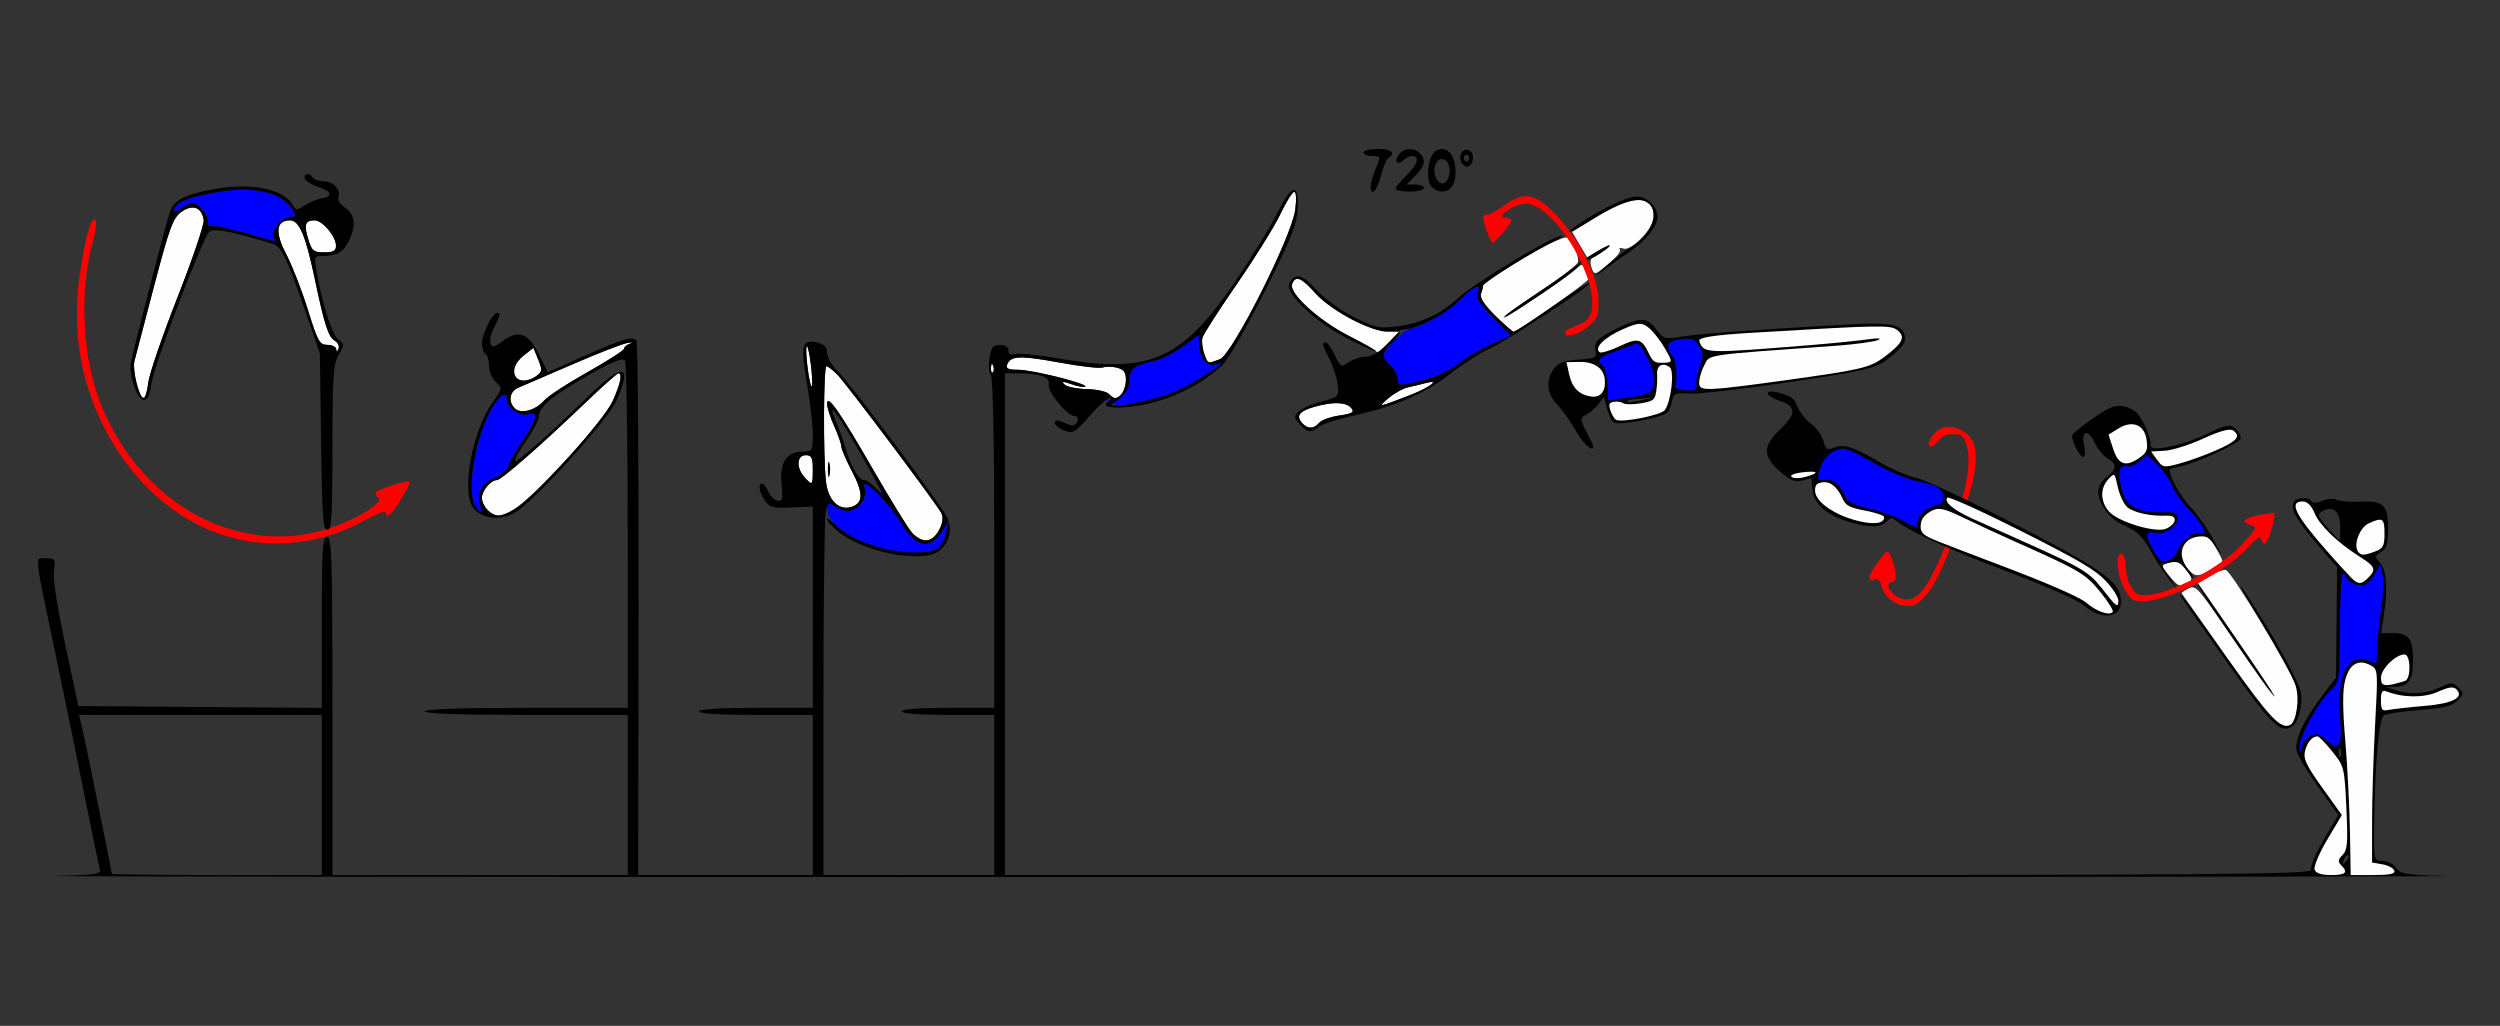 <?xml version="1.0" encoding="UTF-8" standalone="no"?>
<!-- Created with Inkscape (http://www.inkscape.org/) -->

<svg
   xmlns:dc="http://purl.org/dc/elements/1.1/"
   xmlns:cc="http://creativecommons.org/ns#"
   xmlns:rdf="http://www.w3.org/1999/02/22-rdf-syntax-ns#"
   xmlns:svg="http://www.w3.org/2000/svg"
   xmlns="http://www.w3.org/2000/svg"
   xmlns:sodipodi="http://sodipodi.sourceforge.net/DTD/sodipodi-0.dtd"
   xmlns:inkscape="http://www.inkscape.org/namespaces/inkscape"
   version="1.1"
   width="619"
   height="254"
   id="svg2"
   inkscape:version="0.91 r13725"
   sodipodi:docname="ub820102.svg">
  <rect width="100%" height="100%" fill="#333333" stroke="none"/>
  <sodipodi:namedview
     pagecolor="#c4c4c4"
     bordercolor="#666666"
     borderopacity="1"
     objecttolerance="10"
     gridtolerance="10"
     guidetolerance="10"
     inkscape:pageopacity="0"
     inkscape:pageshadow="2"
     inkscape:window-width="1317"
     inkscape:window-height="798"
     id="namedview11"
     showgrid="false"
     inkscape:zoom="0.98546042"
     inkscape:cx="302.50824"
     inkscape:cy="151.46733"
     inkscape:window-x="0"
     inkscape:window-y="0"
     inkscape:window-maximized="0"
     inkscape:current-layer="svg2" />
  <defs
     id="defs6" />
  <g
     id="g3958"
     transform="matrix(0.881,0,0,0.881,-8.112,11.472)">
    <path
       sodipodi:nodetypes="csscscccsssscsscc"
       id="path3616"
       d="m 563.948,120.718 c -1.345,7.254 -7.833,24.63 -11.545,30.923 -1.351,2.29 -3.604,4.651 -5.006,5.247 -3.359,1.426 -8.355,-1.217 -9.325,-4.934 -0.465,-1.783 -1.111,-2.514 -1.919,-2.171 -2.201,0.935 -1.961,-1.074 0.532,-4.438 3.035,-4.096 3.071,-4.11 4.124,-1.588 1.561,3.74 1.588,6.764 0.059,6.819 -2.044,0.074 -0.504,3.316 2.067,4.35 4.728,1.901 7.354,-1.089 13.338,-15.189 4.91,-11.569 7.144,-21.981 5.782,-26.944 -0.899,-3.278 -1.356,-3.739 -3.761,-3.799 -2.066,-0.051 -3.123,0.409 -4.308,1.877 -2.031,2.516 -3.678,1.877 -2.073,-0.804 1.793,-2.995 4.746,-3.893 8.042,-2.447 4.198,1.842 5.368,5.682 3.993,13.098 z"
       style="fill:#fe0000"
       inkscape:connector-curvature="0" />
    <path
       id="path3926"
       d="m 265.49,136.654 c -1.098,-1.238 -5.902,-9.029 -10.674,-17.314 -9.733,-16.898 -13.191,-21.844 -13.155,-18.821 0.012,1.037 0.912,3.846 2,6.244 1.088,2.398 1.978,4.939 1.978,5.648 0,0.709 1.36,3.874 3.022,7.034 3.215,6.113 3.181,8.942 -0.122,9.99 -3.604,1.144 -6.642,-1.904 -7.216,-7.24 -0.782,-7.262 -0.67,-32.292 0.144,-32.292 0.393,0 1.734,1.012 2.98,2.25 2.403,2.387 27.694,36.037 29.304,38.991 1.344,2.465 -1.53,7.759 -4.213,7.759 -1.127,0 -2.949,-1.012 -4.047,-2.25 z"
       style="fill:#fefefe"
       inkscape:connector-curvature="0" />
    <path
       id="path3924"
       d="m 242.328,117.154 c -0.252,-0.963 -0.457,-0.175 -0.457,1.75 0,1.925 0.206,2.712 0.457,1.75 0.252,-0.963 0.252,-2.538 0,-3.5 z"
       style="fill:#fefefe"
       inkscape:connector-curvature="0" />
    <path
       id="path3922"
       d="m 146.21,130.333 c -0.864,-0.864 -1.571,-2.407 -1.571,-3.429 0,-2.024 2.505,-5 4.208,-5 1.214,0 12.209,-9.611 24.882,-21.75 4.737,-4.538 8.905,-8.25 9.261,-8.25 1.197,0 0.663,2.712 -1.502,7.623 -1.36,3.085 -6.189,9.197 -13.141,16.633 -14.162,15.148 -18.43,17.88 -22.137,14.173 z"
       style="fill:#fefefe"
       inkscape:connector-curvature="0" />
    <path
       id="path3920"
       d="m 235.293,121.075 c -2.365,-2.613 -2.166,-6.171 0.345,-6.171 1.667,0 2,0.667 2,4 0,4.571 -0.095,4.658 -2.345,2.171 z"
       style="fill:#fefefe"
       inkscape:connector-curvature="0" />
    <path
       id="path3918"
       d="m 153.885,101.751 c -1.954,-1.955 -1.464,-4.799 1.003,-5.821 1.238,-0.512 8.1,-3.473 15.25,-6.58 7.15,-3.107 14.125,-5.812 15.5,-6.011 1.375,-0.199 1.712,-0.121 0.75,0.175 -0.963,0.296 -1.75,0.929 -1.75,1.408 0,0.479 -4.612,3.451 -10.25,6.606 -5.638,3.155 -11.15,6.761 -12.25,8.015 -2.458,2.801 -6.563,3.9 -8.253,2.209 z"
       style="fill:#fefefe"
       inkscape:connector-curvature="0" />
    <path
       sodipodi:nodetypes="csssscc"
       inkscape:connector-curvature="0"
       id="path3916"
       d="m 375.049,105.761 c -1.671,-2.013 -0.606,-3.292 3.75,-4.501 5.161,-1.433 8.758,-1.296 10.155,0.387 0.989,1.192 0.434,1.542 -3.345,2.109 -2.492,0.374 -5.051,1.306 -5.686,2.071 -1.489,1.795 -3.351,1.77 -4.873,-0.065 z"
       style="fill:#fefefe" />
    <path
       id="path3914"
       d="m 47.593,94.735 c -0.617,-2.293 -0.892,-5.106 -0.611,-6.25 0.281,-1.144 2.757,-10.609 5.501,-21.032 4.353,-16.535 5.333,-19.202 7.691,-20.92 3.125,-2.277 5.756,-1.331 6.289,2.26 0.178,1.201 -3.148,11.018 -7.392,21.815 -4.244,10.797 -7.936,21.58 -8.204,23.963 -0.616,5.466 -1.83,5.527 -3.274,0.164 z"
       style="fill:#fefefe"
       inkscape:connector-curvature="0" />
    <path
       id="path3912"
       d="m 320.8,97.666 c -0.681,-0.681 -3.487,-1.282 -6.236,-1.336 -2.749,-0.054 -5.534,-0.634 -6.189,-1.289 -0.922,-0.922 -0.449,-0.933 2.087,-0.048 1.803,0.629 3.5,0.921 3.772,0.649 0.799,-0.799 -14.898,-4.737 -18.883,-4.737 -2.792,0 -3.519,-0.344 -3.09,-1.462 0.961,-2.503 3.614,-2.607 14.678,-0.574 5.892,1.082 11.385,1.71 12.207,1.394 0.822,-0.316 2.619,-0.292 3.993,0.053 1.915,0.481 2.498,1.276 2.498,3.408 0,2.544 -1.527,5.181 -3,5.181 -0.33,0 -1.157,-0.557 -1.838,-1.238 z"
       style="fill:#fefefe"
       inkscape:connector-curvature="0" />
    <path
       sodipodi:nodetypes="sssss"
       inkscape:connector-curvature="0"
       id="path3910"
       d="m 399.409,98.893 c 1.593,-1.366 4.068,-2.742 5.5,-3.056 1.432,-0.314 3.729,-0.869 5.104,-1.232 4.154,-1.097 1.073,1.237 -4.5,3.408 -9.066,3.532 -9.222,3.555 -6.104,0.88 z"
       style="fill:#fefefe" />
    <path
       id="path3908"
       d="m 236.177,90.366 c -0.387,-3.096 -0.496,-5.838 -0.242,-6.091 0.254,-0.254 0.778,2.072 1.165,5.168 0.387,3.096 0.496,5.838 0.242,6.091 -0.254,0.254 -0.778,-2.072 -1.165,-5.168 z"
       style="fill:#fefefe"
       inkscape:connector-curvature="0" />
    <path
       id="path3906"
       d="m 154.305,93.237 c -1.457,-1.457 -0.527,-4.298 2.077,-6.346 l 2.744,-2.158 1.341,3.287 c 1.196,2.931 1.149,3.428 -0.435,4.586 -1.918,1.402 -4.655,1.704 -5.727,0.632 z"
       style="fill:#fefefe"
       inkscape:connector-curvature="0" />
    <path
       id="path3904"
       d="m 287.717,90.321 c 0.048,-1.165 0.285,-1.402 0.604,-0.604 0.289,0.722 0.253,1.584 -0.079,1.917 -0.332,0.332 -0.569,-0.258 -0.525,-1.312 z"
       style="fill:#fefefe"
       inkscape:connector-curvature="0" />
    <path
       id="path3902"
       d="m 347.588,86.272 c -0.55,-1.448 -0.737,-3.463 -0.414,-4.479 0.322,-1.016 4.721,-7.844 9.775,-15.173 5.054,-7.329 10.509,-16.114 12.123,-19.521 1.614,-3.407 3.359,-6.195 3.879,-6.195 0.558,0 0.668,2.09 0.267,5.108 -1.001,7.547 -17.691,40.603 -21.167,41.925 -3.412,1.297 -3.324,1.33 -4.463,-1.665 z"
       style="fill:#fefefe"
       inkscape:connector-curvature="0" />
    <path
       id="path3900"
       d="m 103.717,85.154 c -0.043,-0.688 -1.169,-1.25 -2.501,-1.25 -2.193,0 -2.714,-0.937 -5.494,-9.887 -1.689,-5.438 -4.42,-12.45 -6.068,-15.583 -3.259,-6.195 -2.884,-9.529 1.071,-9.529 2.582,0 4.375,4.225 6.913,16.294 2.757,13.109 3.863,16.53 5.669,17.541 0.874,0.489 1.342,1.514 1.04,2.278 -0.381,0.96 -0.575,1.003 -0.629,0.138 z"
       style="fill:#fefefe"
       inkscape:connector-curvature="0" />
    <path
       sodipodi:nodetypes="sssscscs"
       inkscape:connector-curvature="0"
       id="path3898"
       d="m 388.513,81.656 c -8.917,-4.794 -17.132,-12.349 -16.167,-14.865 0.957,-2.494 2.544,-1.875 6.49,2.533 4.781,5.34 16.247,11.22 20.835,10.685 l 3.346,-0.391 -3.198,3.299 c -1.759,1.815 -3.222,3.241 -3.252,3.17 -0.03,-0.071 -3.654,-2.065 -8.054,-4.431 z"
       style="fill:#fefefe" />
    <path
       sodipodi:nodetypes="ssssscsssssss"
       inkscape:connector-curvature="0"
       id="path3896"
       d="m 429.425,75.682 c -2.979,-2.937 -4.39,-5.079 -4.006,-6.082 0.327,-0.851 0.594,-1.9 0.594,-2.33 0,-0.975 15.445,-10.506 20.338,-12.55 3.607,-1.507 3.609,-1.507 5.208,1.585 0.88,1.701 1.367,3.698 1.082,4.439 -0.284,0.741 -4.704,4.135 -9.822,7.543 -8.61,5.734 -13.522,9.44 -9.806,7.4 3.457,-1.898 16.671,-10.902 18.724,-12.758 2.166,-1.959 2.242,-1.961 2.904,-0.111 0.374,1.045 0.832,2.188 1.018,2.541 0.314,0.596 -19.949,14.859 -21.109,14.859 -0.289,0 -2.595,-2.041 -5.125,-4.534 z"
       style="fill:#fefefe" />
    <path
       sodipodi:nodetypes="sssscccssssss"
       inkscape:connector-curvature="0"
       id="path3894"
       d="m 456.464,62.064 c -0.437,-1.377 -0.28,-2.404 0.403,-2.632 0.616,-0.205 2.138,-1.248 3.383,-2.317 2.095,-1.799 1.992,-1.791 -1.37,0.109 l -3.634,2.053 -2.097,-3.555 -2.097,-3.555 5.231,-3.268 c 11.691,-7.304 17.731,-7.605 17.731,-0.883 0,3.061 -6.393,9.647 -8.557,8.817 -0.851,-0.326 -1.312,-0.214 -1.026,0.25 0.482,0.78 -1.509,2.914 -5.583,5.984 -1.415,1.066 -1.774,0.915 -2.383,-1.003 z"
       style="fill:#fefefe" />
    <path
       id="path2997"
       d="m 95.849,54.239 c -1.279,-4.168 -0.891,-5.335 1.776,-5.335 2.223,0 6.014,4.497 6.014,7.135 0,1.447 -0.747,1.865 -3.332,1.865 -2.966,0 -3.456,-0.403 -4.457,-3.665 z"
       style="fill:#fefefe"
       inkscape:connector-curvature="0" />
    <path
       sodipodi:nodetypes="ssssssssssssssssssscssssssss"
       d="M 75.272,138.318 C 62.59,135.248 51.014,126.735 42.779,114.423 33.975,101.26 29.96,86.302 30.963,70.404 c 0.497,-7.888 2.898,-20.056 4.217,-21.375 1.393,-1.393 1.386,1.362 -0.017,6.517 -3.829,14.07 -2.715,32.827 2.723,45.857 11.769,28.203 39.541,42.621 64.915,33.703 7.56,-2.657 14.524,-7.161 12.759,-8.251 -0.75,-0.464 -1.01,-1.197 -0.576,-1.63 0.928,-0.928 8.921,-3.388 9.412,-2.897 0.186,0.186 -0.918,2.416 -2.453,4.957 -2.652,4.391 -4.305,5.788 -4.305,3.638 0,-0.54 -2.812,0.565 -6.25,2.454 -11.157,6.132 -23.96,7.883 -36.116,4.941 z M 449.013,80.418 c 0,-0.44 1.543,-1.357 3.429,-2.039 2.514,-0.909 3.598,-2.008 4.061,-4.117 2.034,-9.259 -10.745,-30.045 -18.471,-30.045 -3.173,0 -8.857,3.908 -5.769,3.967 0.963,0.018 1.736,0.371 1.718,0.783 -0.036,0.851 -4.633,6.25 -5.323,6.25 -0.498,0 -2.646,-5.803 -2.646,-7.149 0,-0.468 0.588,-0.851 1.306,-0.851 0.718,0 2.831,-1.125 4.694,-2.5 5.643,-4.163 8.925,-3.455 15.063,3.25 6.625,7.236 11.274,16.859 11.368,23.529 0.06,4.294 -0.306,5.209 -2.931,7.31 -2.918,2.336 -6.5,3.224 -6.5,1.612 z"
       id="path2993"
       style="fill:#fe0000"
       inkscape:connector-curvature="0" />
    <path
       id="path3890"
       d="m 259.982,141.905 c -10.221,-2.127 -18.344,-7.511 -18.344,-12.159 0,-1.774 0.148,-1.791 2.451,-0.282 1.444,0.946 3.294,1.339 4.501,0.955 2.433,-0.772 4.424,-4.092 3.656,-6.093 -0.717,-1.868 0.812,-1.825 2.382,0.067 0.68,0.819 1.704,1.199 2.277,0.845 0.573,-0.354 0.752,-0.175 0.398,0.398 -0.354,0.573 0.006,1.58 0.8,2.239 0.794,0.659 2.603,3.177 4.02,5.595 4.231,7.219 8.324,8.34 11.621,3.184 l 2.078,-3.25 -0.658,3 c -0.362,1.65 -1.191,3.542 -1.842,4.204 -1.648,1.675 -8.38,2.33 -13.34,1.298 z"
       style="fill:#0000fe"
       inkscape:connector-curvature="0" />
    <path
       id="path3888"
       d="m 142.673,128.97 c -2.458,-4.592 0.34,-20.083 4.985,-27.599 2.199,-3.558 3.98,-4.507 3.98,-2.122 0,2.313 3.665,4.896 5.928,4.178 3.071,-0.975 2.636,1.433 -1.289,7.138 -1.848,2.687 -3.681,5.895 -4.073,7.129 -0.392,1.234 -2.211,2.87 -4.043,3.635 -3.553,1.485 -5.057,4.317 -4.024,7.574 0.81,2.552 -0.112,2.593 -1.465,0.066 z"
       style="fill:#0000fe"
       inkscape:connector-curvature="0" />
    <path
       id="path3886"
       d="m 320.638,99.794 c -1.234,-0.888 -1.164,-0.969 0.395,-0.461 2.615,0.854 5.605,-2.107 5.605,-5.55 0,-3.072 1.493,-4.22 7,-5.382 1.925,-0.406 5.525,-2.214 8,-4.017 l 4.5,-3.279 0.105,2.871 c 0.14,3.83 2.148,6.107 4.786,5.428 1.99,-0.512 2.004,-0.471 0.248,0.727 -7.921,5.407 -11.652,7.264 -17.872,8.897 -8.143,2.138 -10.648,2.288 -12.767,0.763 z"
       style="fill:#0000fe"
       inkscape:connector-curvature="0" />
    <path
       sodipodi:nodetypes="sssssssscssss"
       inkscape:connector-curvature="0"
       id="path3884"
       d="m 402.013,93.372 c 0,-1.015 -0.9,-2.66 -2,-3.655 -1.1,-0.995 -2,-2.327 -2,-2.959 0,-1.52 6.253,-7.541 7.831,-7.541 2.261,0 10.634,-4.764 13.169,-7.493 1.375,-1.48 3.33,-3.138 4.345,-3.685 1.587,-0.855 1.751,-0.699 1.173,1.123 -0.529,1.666 0.399,3.182 4.357,7.12 l 5.029,5.003 -5.43,2.401 c -2.986,1.321 -7.146,3.781 -9.244,5.467 -2.098,1.686 -6.405,3.74 -9.571,4.565 -7.297,1.901 -7.659,1.884 -7.659,-0.346 z"
       style="fill:#0000fe" />
    <path
       id="path2991"
       d="m 77.737,52.351 c -4.62,-1.308 -8.783,-2.143 -9.25,-1.854 -0.467,0.289 -0.849,-0.332 -0.849,-1.379 0,-1.047 -0.918,-2.735 -2.041,-3.751 -1.95,-1.765 -2.171,-1.77 -4.987,-0.106 -2.35,1.388 -2.834,1.445 -2.388,0.283 0.721,-1.879 4.288,-3.2 12.583,-4.662 9.42,-1.659 17.378,0.152 20.307,4.622 1.478,2.256 1.453,2.399 -0.428,2.399 -2.239,0 -5.572,4.34 -4.573,5.956 0.355,0.574 0.506,1.005 0.336,0.957 -0.17,-0.048 -4.089,-1.158 -8.71,-2.466 z"
       style="fill:#0000fe"
       inkscape:connector-curvature="0" />
    <path
       sodipodi:nodetypes="ssssssssssssscccssssssssssssssssssssssssssssssssssscssssssssscssscccccsscsssccssssscssssssccccssscccccsscccssscssssssssssssssccssscccccsssccccsssssssccscccssssssssscsssssccccccccssssscssssssssssssssssssssscsssssssssssssssssssssccssssssssssssssssssssscssccccsssssccccccssssscsssccccssssccsscccsssssssscccscscccccsccsssssssssscsssccccccsssssscssssssssssssssssssssssssssscssssssssccsssssscsssscsscccccccsscc"
       style="fill:#000000"
       d="m 95.494,35.934 c -0.514,0.057 -0.856,0.479 -0.613,1.221 0.225,0.688 1.948,1.759 3.832,2.381 3.813,1.26 4.165,2.689 0.789,3.211 -1.219,0.188 -3.31,1.06 -4.646,1.936 -2.237,1.466 -2.505,1.459 -3.373,-0.092 -2.445,-4.368 -11.346,-6.297 -21.219,-4.596 -8.99,1.549 -12.088,3.088 -13.324,6.613 -1.067,3.041 -10.183,38.227 -10.959,42.297 -0.651,3.418 1.811,10.5 3.65,10.5 1.005,0 1.698,-1.515 2.154,-4.701 0.728,-5.092 14.215,-40.503 16.203,-42.545 1.143,-1.173 5.556,-0.346 17.91,3.359 2.359,0.708 3.988,4.077 8.994,18.613 l 4.227,12.273 0.322,24.75 c 0.27,20.698 0.558,24.75 1.76,24.75 1.207,0 1.438,-3.686 1.438,-23.096 0,-20.195 0.22,-23.47 1.75,-26.074 1.677,-2.854 1.673,-3.037 -0.096,-4.336 -1.776,-1.305 -4.615,-10.228 -6.121,-19.244 -0.678,-4.058 -0.596,-4.25 1.797,-4.25 3.861,0 5.614,-0.991 7.207,-4.072 2.191,-4.237 1.841,-7.634 -0.977,-9.48 -1.428,-0.936 -2.211,-2.194 -1.889,-3.035 0.781,-2.036 -1.5,-4.412 -4.236,-4.412 -1.275,0 -2.596,-0.45 -2.936,-1 -0.445,-0.72 -1.131,-1.028 -1.645,-0.971 z M 469.253,42.217 c -2.684,0 -10.05,3.439 -15.943,7.443 -5.423,3.685 -3.282,3.148 2.934,-0.736 9.21,-5.755 14.014,-7.062 16.568,-4.508 2.873,2.873 -0.036,9.225 -5.637,12.305 -1.464,0.805 -4.462,3.113 -6.662,5.127 -3.479,3.186 -3.544,3.314 -0.5,0.994 1.925,-1.467 5.131,-3.753 7.125,-5.08 4.54,-3.022 7.875,-7.194 7.875,-9.852 0,-2.864 -2.862,-5.693 -5.76,-5.693 z M 77.541,40.277 c 6.35,0.019 11.376,1.876 13.572,5.229 1.478,2.256 1.451,2.398 -0.43,2.398 -2.239,0 -5.571,4.339 -4.572,5.955 0.355,0.574 0.506,1.005 0.336,0.957 -0.17,-0.048 -4.089,-1.157 -8.709,-2.465 -4.62,-1.308 -8.783,-2.142 -9.25,-1.854 -0.467,0.289 -0.85,-0.334 -0.85,-1.381 0,-1.047 -0.919,-2.734 -2.041,-3.75 -1.95,-1.765 -2.172,-1.769 -4.988,-0.105 -2.35,1.388 -2.833,1.445 -2.387,0.283 0.721,-1.879 4.287,-3.201 12.582,-4.662 2.355,-0.415 4.62,-0.612 6.736,-0.605 z m 295.166,0.104 c -0.974,0.231 -2.518,2.465 -4.645,6.705 -2.018,4.025 -7.463,12.835 -12.1,19.576 -14.879,21.635 -23.808,25.448 -49.279,21.045 -5.75,-0.994 -11.263,-1.552 -12.25,-1.238 -1.205,0.383 -1.795,0.055 -1.795,-0.998 0,-0.982 -0.885,-1.566 -2.369,-1.566 -1.96,0 -2.474,0.644 -2.975,3.727 -0.333,2.049 -0.166,4.164 0.369,4.699 0.604,0.604 0.975,18.57 0.975,47.273 l 0,46.301 -13,0 c -8,0 -13,0.385 -13,1 0,0.615 5,1 13,1 l 13,0 0,22.5 0,22.5 -24,0 -24,0 0,-49.375 c 0,-27.156 0.275,-50.757 0.613,-52.447 0.593,-2.964 0.698,-3.019 2.951,-1.543 1.354,0.887 3.198,1.258 4.387,0.881 2.433,-0.772 4.424,-4.092 3.656,-6.094 -1.679,-4.376 6.489,3.407 10.326,9.84 3.912,6.558 7.991,7.467 11.174,2.488 l 2.045,-3.201 c -0.142,-0.441 -0.321,-0.878 -0.547,-1.309 -2.213,-4.221 -27.033,-37.355 -30.518,-40.74 -1.699,-1.65 -3.088,-4.006 -3.088,-5.232 0,-1.562 -0.772,-2.423 -2.574,-2.875 -4.49,-1.127 -4.953,0.575 -3.088,11.336 0.932,5.375 1.687,11.909 1.678,14.521 -0.015,4.55 -0.136,4.75 -2.861,4.75 -4.522,0 -6.504,3.015 -5.928,9.018 0.411,4.277 0.236,5.026 -1.119,4.771 -0.884,-0.166 -2.053,-1.311 -2.596,-2.545 -0.543,-1.234 -1.33,-2.244 -1.75,-2.244 -1.261,0 -0.863,2.41 0.785,4.764 1.347,1.923 2.321,2.175 7.5,1.936 l 5.953,-0.275 0,28.289 0,28.287 -16,0 c -10,0 -16,0.375 -16,1 0,0.625 6,1 16,1 l 16,0 0,22.5 0,22.5 -24.535,0 -24.537,0 0.109,-74.477 c 0.06,-40.962 -0.202,-74.979 -0.582,-75.594 -0.947,-1.533 -3.355,-0.839 -14.955,4.307 l -10,4.436 -2.5,-5.086 c -2.922,-5.945 -5.687,-6.935 -10.152,-3.633 -2.367,1.75 -2.978,1.871 -3.436,0.678 -0.306,-0.798 0.151,-2.818 1.016,-4.49 1.763,-3.409 1.909,-4.144 0.822,-4.135 -1.258,0.011 -4.25,6.006 -4.25,8.516 0,1.298 0.45,2.639 1,2.979 0.55,0.34 1,1.872 1,3.404 0,1.532 0.864,3.567 1.92,4.523 1.885,1.706 1.867,1.817 -1.006,5.906 -5.613,7.991 -8.706,24.664 -5.439,29.328 2.266,3.236 7.902,3.885 11.957,1.379 5.678,-3.509 26.048,-26.026 28.422,-31.418 4.527,-10.283 1.895,-10.772 -7.707,-1.432 -11.344,11.034 -20.313,18.974 -20.838,18.449 -0.255,-0.255 1.146,-2.803 3.113,-5.664 1.968,-2.861 3.578,-5.947 3.578,-6.859 0,-2.691 3.901,-5.931 13.988,-11.617 6.625,-3.734 9.713,-4.993 10.234,-4.174 0.411,0.645 0.754,22.886 0.762,49.424 l 0.016,48.25 -28.5,0 c -18.333,0 -28.5,0.357 -28.5,1 0,0.643 10.167,1 28.5,1 l 28.5,0 0,22.5 0,22.5 -41.5,0 -41.5,0 0,-47.5 c 0,-41.556 -0.188,-47.5 -1.5,-47.5 -1.292,0 -1.5,3.335 -1.5,24.014 l 0,24.012 -34.199,-0.262 -34.201,-0.264 -3.715,-17.381 c -2.265,-10.593 -3.503,-18.696 -3.17,-20.75 0.51,-3.145 0.363,-3.369 -2.215,-3.369 -3.269,0 -3.567,-2.83 2.996,28.5 2.535,12.1 6.182,29.875 8.105,39.5 1.923,9.625 3.726,18.274 4.006,19.221 0.46,1.556 -0.764,1.75 -12.801,2.031 -7.319,0.171 121.018,0.313 285.193,0.316 143.653,0.002 260.59,-0.106 283.451,-0.25 l -110.752,-0.342 c -16.271,0.013 -31.808,0.023 -55.939,0.023 l -134.76,0 0,-70.5 0,-70.5 3.375,0 c 6.308,0 9.427,1.038 8.922,2.971 -0.526,2.01 5.13,9.029 7.275,9.029 0.825,0 1.129,0.615 0.768,1.557 -0.329,0.857 -1.215,1.307 -1.969,1 -0.754,-0.307 -2.046,-0.83 -2.871,-1.164 -0.825,-0.334 -1.5,-0.097 -1.5,0.525 0,0.622 1.2,1.588 2.668,2.146 2.457,0.934 3.021,0.613 7.078,-4.025 2.425,-2.772 4.935,-5.031 5.58,-5.023 0.703,0.009 0.592,0.383 -0.275,0.932 -3.1,1.961 3.992,2.276 11.49,0.51 7.83,-1.844 15.934,-6.152 20.826,-11.072 1.577,-1.586 6.881,-10.903 11.787,-20.701 7.307,-14.592 8.959,-18.734 9.133,-22.893 0.158,-3.774 -0.245,-5.545 -1.219,-5.314 z m -96.916,93.072 c 0.004,0.014 0.007,0.027 0.012,0.041 l 0.019,-0.09 z m 0.012,0.041 -0.639,2.91 c -1.085,4.945 -2.883,6.018 -9.812,5.852 -7.517,-0.18 -17.096,-3.58 -20.951,-7.436 -1.519,-1.519 -2.762,-2.387 -2.762,-1.928 0,0.459 1.343,1.965 2.984,3.346 7.245,6.096 24.461,9.287 28.82,5.342 2.424,-2.193 3.269,-5.212 2.359,-8.086 z m 97.148,-92.59 c 0.558,0 0.668,2.089 0.268,5.107 -1.001,7.547 -17.692,40.604 -21.168,41.926 -1.399,0.532 -2.749,0.967 -3.002,0.967 -1.007,0 -2.425,-5.378 -1.875,-7.111 0.322,-1.016 4.721,-7.845 9.775,-15.174 5.054,-7.329 10.509,-16.112 12.123,-19.52 1.614,-3.407 3.359,-6.195 3.879,-6.195 z M 63.396,45.301 c 1.581,0.037 2.733,1.247 3.066,3.492 0.178,1.201 -3.149,11.018 -7.393,21.814 -4.244,10.797 -7.934,21.58 -8.203,23.963 -0.269,2.383 -0.863,4.334 -1.32,4.334 -1.205,0 -3.167,-7.971 -2.564,-10.42 0.281,-1.144 2.756,-10.608 5.5,-21.031 4.353,-16.535 5.334,-19.202 7.691,-20.92 1.172,-0.854 2.274,-1.254 3.223,-1.232 z m 27.328,3.604 c 2.582,0 4.376,4.224 6.914,16.293 2.757,13.109 3.862,16.53 5.668,17.541 0.874,0.489 1.342,1.514 1.039,2.277 -0.381,0.96 -0.574,1.004 -0.629,0.139 -0.043,-0.688 -1.168,-1.25 -2.5,-1.25 -2.193,0 -2.714,-0.937 -5.494,-9.887 -1.689,-5.438 -4.42,-12.451 -6.068,-15.584 -3.259,-6.195 -2.885,-9.529 1.07,-9.529 z m 6.9,0 c 2.223,0 6.014,4.497 6.014,7.135 0,1.447 -0.747,1.865 -3.332,1.865 -2.966,0 -3.456,-0.404 -4.457,-3.666 -1.279,-4.168 -0.891,-5.334 1.775,-5.334 z m 350.269,4.352 c -2.228,-0.054 -24.577,13.479 -28.881,17.488 -4.827,4.496 -10.508,7.141 -17.102,7.965 -5.016,0.627 -6.226,0.377 -11.988,-2.482 -3.526,-1.749 -8.313,-5.209 -10.637,-7.688 -4.31,-4.596 -5.818,-4.994 -7.686,-2.033 -1.65,2.616 7.205,11.016 16.662,15.807 4.263,2.159 7.75,3.701 7.75,3.426 0,-0.275 -3.487,-2.266 -7.75,-4.424 -8.566,-4.337 -16.907,-11.946 -15.918,-14.523 0.957,-2.494 2.544,-1.875 6.49,2.533 4.282,4.783 15.695,10.893 20.348,10.893 l 3.223,0 -3.393,3.5 c -2.152,2.22 -4.337,3.5 -5.975,3.5 -1.42,0 -3.577,0.698 -4.795,1.551 -2.121,1.486 -2.286,1.401 -3.908,-2 -0.931,-1.953 -2.06,-3.551 -2.508,-3.551 -1.18,0 -1.032,0.65 1.086,4.803 1.045,2.048 2.057,5.264 2.25,7.145 0.342,3.337 0.231,3.45 -4.549,4.67 -2.694,0.688 -5.59,1.941 -6.434,2.785 -1.379,1.379 -1.35,1.741 0.303,3.566 2.148,2.373 3.285,2.522 5.449,0.711 0.868,-0.726 5.18,-2.119 9.58,-3.092 11.886,-2.629 20.244,-6.239 27.363,-11.816 3.501,-2.742 8.451,-5.906 11,-7.029 4.315,-1.902 28.137,-17.459 28.137,-18.375 0,-0.533 -3.666,1.797 -13.131,8.35 -4.197,2.906 -7.907,5.283 -8.244,5.283 -0.337,0 -2.683,-2.041 -5.213,-4.535 -2.979,-2.937 -4.39,-5.08 -4.006,-6.082 0.327,-0.851 0.594,-1.899 0.594,-2.33 0,-0.923 15.182,-10.365 20.098,-12.498 1.871,-0.812 2.673,-1.494 1.783,-1.516 z m 13.576,2.74 c -0.319,-0.042 -1.428,0.452 -2.896,1.318 -1.958,1.155 -3.561,2.293 -3.561,2.527 0,0.711 5.826,-2.536 6.496,-3.619 0.086,-0.139 0.067,-0.213 -0.039,-0.227 z m -7.795,4.512 c -0.153,0.035 -0.701,0.472 -1.693,1.32 -1.358,1.161 -6.069,4.485 -10.469,7.387 -4.4,2.901 -8.45,5.729 -9,6.285 -1.539,1.555 1.017,0.016 10.521,-6.334 4.687,-3.131 9.172,-6.539 9.969,-7.572 0.582,-0.755 0.825,-1.121 0.672,-1.086 z m -29.098,7.029 c 0.385,-0.003 0.315,0.486 -0.047,1.625 -0.529,1.666 0.399,3.181 4.357,7.119 l 5.027,5.004 -5.43,2.4 c -2.986,1.321 -7.146,3.781 -9.244,5.467 -2.098,1.686 -6.404,3.74 -9.57,4.564 -7.297,1.901 -7.658,1.884 -7.658,-0.346 0,-1.015 -0.9,-2.659 -2,-3.654 -2.616,-2.368 -2.523,-3.66 0.469,-6.471 1.358,-1.276 2.291,-2.61 2.072,-2.963 -0.218,-0.353 0.702,-0.733 2.045,-0.844 3.5,-0.29 11.487,-4.565 14.414,-7.715 1.375,-1.48 3.329,-3.139 4.344,-3.686 0.595,-0.321 0.99,-0.5 1.221,-0.502 z m -78.439,13.57 0.105,2.871 c 0.14,3.83 2.147,6.106 4.785,5.428 1.99,-0.512 2.003,-0.47 0.248,0.729 -7.921,5.407 -11.651,7.263 -17.871,8.896 -3.923,1.03 -8.237,1.873 -9.586,1.873 l -2.451,0 2.635,-2.072 c 1.761,-1.386 2.635,-3.031 2.635,-4.965 0,-3.162 1.45,-4.294 7,-5.465 1.925,-0.406 5.525,-2.212 8,-4.016 z M 186.471,83.24 c 0.63,-0.048 0.64,0.052 -0.082,0.273 -0.963,0.296 -1.75,0.928 -1.75,1.406 0,0.479 -4.612,3.453 -10.25,6.607 -5.638,3.155 -11.15,6.76 -12.25,8.014 -2.458,2.801 -6.563,3.9 -8.254,2.209 -1.954,-1.954 -1.464,-4.799 1.004,-5.82 1.238,-0.512 8.1,-3.473 15.25,-6.58 7.15,-3.107 14.125,-5.812 15.5,-6.012 0.344,-0.05 0.622,-0.082 0.832,-0.098 z m 49.516,1.016 c 0.268,0.058 0.751,2.285 1.113,5.188 0.387,3.096 0.496,5.836 0.242,6.09 -0.254,0.254 -0.779,-2.072 -1.166,-5.168 -0.387,-3.096 -0.494,-5.838 -0.24,-6.092 0.016,-0.016 0.033,-0.021 0.051,-0.018 z m -76.861,0.477 1.342,3.287 c 1.196,2.931 1.148,3.428 -0.436,4.586 -5.5,4.022 -9.019,-1.49 -3.648,-5.715 z m 137.561,2.717 c 2.183,0.049 5.414,0.529 10.254,1.418 5.892,1.082 11.387,1.71 12.209,1.395 0.822,-0.316 2.618,-0.292 3.992,0.053 1.915,0.481 2.498,1.277 2.498,3.408 0,1.53 -0.541,3.322 -1.201,3.982 -1.511,1.511 -2.093,1.504 -3.637,-0.039 -0.681,-0.681 -3.488,-1.282 -6.236,-1.336 -2.749,-0.054 -5.534,-0.634 -6.189,-1.289 -0.922,-0.922 -0.448,-0.933 2.088,-0.049 1.803,0.629 3.5,0.92 3.771,0.648 0.799,-0.799 -14.898,-4.736 -18.883,-4.736 -2.792,0 -3.519,-0.345 -3.09,-1.463 0.54,-1.408 1.617,-2.056 4.424,-1.992 z M 288.002,89.25 c 0.091,0.014 0.201,0.168 0.32,0.467 0.289,0.722 0.252,1.584 -0.08,1.916 -0.332,0.332 -0.569,-0.258 -0.525,-1.312 0.03,-0.728 0.134,-1.093 0.285,-1.07 z m -46.537,0.654 c 0.393,0 1.734,1.012 2.98,2.25 2.403,2.387 27.695,36.037 29.305,38.99 0.656,1.204 0.469,2.669 -0.607,4.75 -1.877,3.63 -4.843,3.925 -7.652,0.76 -1.098,-1.238 -5.901,-9.029 -10.674,-17.314 -9.733,-16.898 -13.191,-21.844 -13.156,-18.82 0.012,1.037 0.912,3.847 2,6.244 1.088,2.398 1.979,4.939 1.979,5.648 0,0.709 1.359,3.874 3.021,7.033 3.215,6.113 3.182,8.942 -0.121,9.99 -3.604,1.144 -6.642,-1.902 -7.217,-7.238 -0.782,-7.262 -0.671,-32.293 0.143,-32.293 z m 170.152,4.422 c 1.306,0.051 -1.576,1.923 -6.104,3.688 -9.066,3.532 -9.222,3.554 -6.104,0.879 1.593,-1.366 4.068,-2.742 5.5,-3.057 1.432,-0.314 3.729,-0.867 5.104,-1.23 0.779,-0.206 1.302,-0.291 1.604,-0.279 z m -228.627,-2.422 c 1.197,0 0.663,2.712 -1.502,7.623 -2.354,5.339 -21.827,26.964 -27.359,30.383 -1.775,1.097 -3.929,1.994 -4.787,1.994 -2.128,0 -4.703,-2.737 -4.703,-5 0,-2.024 2.504,-5 4.207,-5 1.214,0 12.21,-9.611 24.883,-21.75 4.737,-4.538 8.905,-8.25 9.262,-8.25 z m 202.298,8.379 c 1.719,0.065 2.968,0.522 3.666,1.363 0.989,1.192 0.434,1.541 -3.346,2.107 -2.492,0.374 -5.05,1.307 -5.686,2.072 -1.489,1.795 -3.352,1.768 -4.875,-0.066 -1.671,-2.013 -0.606,-3.29 3.75,-4.5 2.581,-0.717 4.771,-1.042 6.49,-0.977 z M 150.959,97.934 c 0.429,-0.005 0.68,0.422 0.68,1.316 0,2.313 3.665,4.896 5.928,4.178 3.071,-0.975 2.636,1.431 -1.289,7.137 -1.848,2.687 -3.681,5.897 -4.072,7.131 -0.392,1.234 -2.211,2.869 -4.043,3.635 -3.553,1.485 -5.057,4.317 -4.023,7.574 0.81,2.552 -0.112,2.594 -1.465,0.066 -2.458,-4.592 0.339,-20.084 4.984,-27.6 1.374,-2.223 2.586,-3.429 3.301,-3.437 z m 92.27,4.322 c 0.548,-0.033 3.638,4.732 8.227,12.898 3.322,5.912 5.918,10.75 5.768,10.75 -0.15,0 -1.089,-0.9 -2.084,-2 -0.995,-1.1 -2.403,-2 -3.129,-2 -1.488,0 -3.659,-3.786 -5.158,-9 -0.554,-1.925 -1.767,-5.3 -2.697,-7.5 -0.9,-2.128 -1.175,-3.134 -0.926,-3.148 z m -7.59,12.648 c 1.667,0 2,0.667 2,4 0,4.571 -0.095,4.659 -2.346,2.172 -2.365,-2.613 -2.165,-6.172 0.346,-6.172 z m 6.512,1.846 c -0.164,-0.094 -0.279,0.711 -0.279,2.154 0,1.925 0.205,2.712 0.457,1.75 0.252,-0.963 0.252,-2.538 0,-3.5 -0.063,-0.241 -0.123,-0.373 -0.178,-0.404 z m -210.729,71.154 34.107,0 34.109,0 0,22.5 0,22.5 -29.5,0 c -16.225,0 -29.5,-0.144 -29.5,-0.32 0,-0.639 -7.851,-39.252 -8.525,-41.93 z"
       id="path2989"
       inkscape:connector-curvature="0" />
    <path
       inkscape:connector-curvature="0"
       id="path3409"
       d="m 601.954,149.707 c -3.71,-3.331 -11.34,-7.605 -26.774,-15.554 -13.019,-6.706 -25.437,-12.522 -27.595,-12.925 -2.158,-0.403 -6.813,-2.42 -10.344,-4.485 -7.341,-4.292 -9.795,-5.051 -12.739,-3.936 -1.951,0.739 -2.14,0.609 -2.857,-1.978 -0.423,-1.524 -1.964,-3.646 -3.424,-4.716 -1.46,-1.069 -3.182,-3.226 -3.829,-4.792 -1.031,-2.499 -1.662,-2.981 -5.148,-3.928 -4.553,-1.237 -4.23,0.782 0.373,2.332 4.471,1.506 4.443,3.634 -0.103,7.926 -4.938,4.661 -4.937,7.566 0.002,11.887 2.839,2.484 4.12,3.001 6.172,2.493 l 2.59,-0.641 0.306,3.174 c 0.388,4.018 3.937,7.175 10.164,9.045 5.824,1.749 9.076,1.73 10.645,-0.063 0.666,-0.762 1.465,-1.168 1.777,-0.901 3.84,3.291 14.415,8.243 30.871,14.452 12.155,4.586 21.143,8.539 22.893,10.07 5.141,4.497 10.983,3.422 10.306,-1.896 -0.243,-1.908 -1.059,-3.567 -3.285,-5.565 z"
       style="fill:#000000"
       sodipodi:nodetypes="sssssssssssscccsssssss" />
    <path
       id="path3571"
       d="m 530.25,133.078 c 5.139,1.488 8.609,1.167 8.481,-0.785 -0.029,-0.447 -2.428,-1.263 -5.331,-1.813 -4.441,-0.842 -5.451,-1.385 -6.37,-3.425 -1.501,-3.331 -3.474,-4.879 -5.748,-4.51 -1.529,0.248 -1.927,0.703 -1.97,2.251 -0.079,2.881 4.648,6.46 10.937,8.281 z"
       style="fill:#fefefe"
       inkscape:connector-curvature="0"
       sodipodi:nodetypes="scsssss" />
    <path
       id="path3569"
       d="m 516.633,121.014 c 4.136,-1.16 3.626,-1.816 -0.993,-1.28 -2.173,0.252 -3.456,0.815 -2.923,1.281 0.522,0.457 2.285,0.457 3.916,-9.4e-4 z"
       style="fill:#fefefe"
       inkscape:connector-curvature="0"
       sodipodi:nodetypes="ssss" />
    <path
       id="path3561"
       d="m 552.261,138.462 c 1.303,0.586 10.941,4.301 21.416,8.257 10.734,4.053 20.231,8.229 21.762,9.568 2.833,2.479 6.563,3.818 7.535,2.707 0.311,-0.356 -1.223,-2.848 -3.41,-5.537 -4.268,-5.25 -5.667,-6.079 -24.135,-14.304 -4.443,-1.979 -10.999,-5.015 -14.568,-6.747 -5.46,-2.649 -6.885,-2.928 -8.979,-1.756 -1.642,0.919 -2.591,2.041 -2.791,3.298 -0.377,2.377 0.18,3.171 3.17,4.514 z"
       style="fill:#fefefe"
       inkscape:connector-curvature="0"
       sodipodi:nodetypes="csssssssccc" />
    <path
       id="path3555"
       d="m 563.307,132.629 c 2.593,1.187 8.818,3.987 13.832,6.222 16.939,7.552 19.175,8.867 22.679,13.344 4.233,5.409 4.687,5.757 4.745,3.646 0.027,-0.968 -1.562,-3.481 -3.531,-5.584 -2.891,-3.087 -7.46,-5.781 -23.737,-13.994 -11.086,-5.594 -20.452,-9.833 -20.813,-9.421 -1.015,1.161 1.643,3.414 6.825,5.785 z"
       style="fill:#fefefe"
       inkscape:connector-curvature="0"
       sodipodi:nodetypes="ssssssss" />
    <path
       id="path3519"
       d="m 521.803,121.817 c 2.379,-0.386 4.356,1.099 5.836,4.384 0.86,1.909 2.136,2.58 7.193,3.781 3.381,0.803 7.767,2.455 9.748,3.672 2.611,1.604 3.574,1.789 3.501,0.673 -0.139,-2.137 2.219,-4.603 5.001,-5.232 1.646,-0.372 2.346,-1.004 2.377,-2.148 0.066,-2.41 -1.837,-3.619 -7.466,-4.743 -2.783,-0.555 -7.933,-2.687 -11.444,-4.737 -3.512,-2.05 -7.342,-3.947 -8.512,-4.216 -2.968,-0.683 -6.288,1.888 -7.378,5.713 -0.811,2.846 -0.689,3.151 1.143,2.854 z"
       style="fill:#0000fe"
       inkscape:connector-curvature="0"
       sodipodi:nodetypes="ssssssssssss" />
    <path
       inkscape:connector-curvature="0"
       id="path3395"
       d="m 543.821,84.185 c -0.617,0.807 -1.654,1.764 -3.3,3.116 -3.881,3.187 -5.853,3.68 -28.133,7.02 -13.177,1.976 -25.962,3.444 -28.412,3.264 -3.765,-0.277 -4.504,0.002 -4.778,1.8 -0.178,1.171 -0.754,2.705 -1.282,3.409 -1.147,1.53 -13.852,3.931 -15.251,2.882 -0.539,-0.404 -1.369,-2.186 -1.845,-3.959 l -0.866,-3.225 -1.574,2.099 c -0.865,1.154 -2.441,2.5 -3.501,2.992 -1.67,0.775 -1.597,1.51 0.554,5.493 1.866,3.457 2.042,4.404 0.702,3.82 -0.98,-0.428 -2.888,-2.746 -4.238,-5.153 -1.35,-2.407 -3.628,-5.593 -5.064,-7.08 -2.957,-3.063 -3.272,-6.9 -0.836,-10.15 1.142,-1.522 3.137,-2.243 6.865,-2.478 4.557,-0.287 5.197,-0.588 4.798,-2.244 -0.629,-2.615 0.435,-3.765 6.005,-6.504 6.659,-3.275 8.473,-3.229 11.04,0.288 1.959,2.685 2.373,2.794 7.51,1.965 5.084,-0.82 21.313,-1.989 47.649,-3.433 11.229,-0.616 14.547,0.254 14.731,3.867 0.038,0.75 -0.159,1.407 -0.776,2.213 z m -69.711,14.541 -3.64,0.283 c -3.402,0.264 -4.394,0.526 -3.768,0.995 0.143,0.107 1.868,-0.136 3.833,-0.541 l 3.575,-0.737 z"
       style="fill:#000000" />
    <path
       id="path3557"
       d="m 452.967,88.688 c 4.287,-0.093 6.964,1.753 7.27,5.013 0.306,3.253 -1.233,5.122 -3.882,4.713 -3.395,-0.525 -5.303,-2.451 -6.135,-6.194 l -0.767,-3.455 3.514,-0.076 z"
       style="fill:#fefefe"
       inkscape:connector-curvature="0" />
    <path
       id="path3553"
       d="m 465.144,79.578 c 4.512,-2.008 5.501,-2.065 7.488,-0.434 1.259,1.034 3.289,3.638 4.51,5.786 2.211,3.889 2.209,3.907 -0.495,4.003 -2.4,0.086 -2.87,-0.221 -4.043,-2.64 -2.046,-4.22 -3.035,-4.462 -8.229,-2.008 -2.654,1.254 -5.184,2.01 -5.623,1.681 -1.606,-1.204 1.324,-4.133 6.392,-6.389 z"
       style="fill:#fefefe"
       inkscape:connector-curvature="0" />
    <path
       id="path3547"
       d="m 462.846,99.891 c 0.948,-0.134 2.123,0.056 2.612,0.422 0.488,0.366 2.662,0.376 4.831,0.022 3.479,-0.568 3.994,-0.95 4.374,-3.243 0.237,-1.429 0.356,-3.598 0.264,-4.819 -0.193,-2.572 1.533,-3.588 3.539,-2.083 1.397,1.048 0.402,9.669 -1.392,12.062 -1.088,1.451 -12.446,3.652 -13.76,2.667 -0.518,-0.389 -1.224,-1.624 -1.567,-2.745 -0.496,-1.619 -0.27,-2.088 1.099,-2.282 z"
       style="fill:#fefefe"
       inkscape:connector-curvature="0" />
    <path
       id="path3539"
       d="m 502.149,80.469 c 35.042,-2.103 38.333,-2.169 40.157,-0.802 2.56,1.92 1.762,3.675 -3.448,7.583 -4.117,3.088 -6.445,3.637 -28.128,6.633 -21.134,2.92 -23.672,3.042 -23.945,1.152 -0.168,-1.163 0.42,-3.501 1.307,-5.196 1.765,-3.373 -1.019,-2.946 37.049,-5.684 5.428,-0.391 10.792,-1.121 11.919,-1.623 1.127,-0.502 -0.134,-0.593 -2.801,-0.202 -2.668,0.391 -9.907,1.122 -16.087,1.623 -29.82,2.421 -30.068,2.413 -31.385,-1.046 -0.412,-1.081 3.751,-1.742 15.362,-2.439 z"
       style="fill:#fefefe"
       inkscape:connector-curvature="0" />
    <path
       id="path3517"
       d="m 462.336,86.009 c 1.947,-0.678 4.443,-1.602 5.547,-2.053 1.942,-0.793 2.082,-0.673 4.379,3.751 1.343,2.588 2.116,5.745 1.782,7.279 -0.54,2.476 -1.117,2.788 -6.736,3.636 l -6.145,0.928 -0.214,-4.495 c -0.118,-2.472 -0.705,-4.863 -1.305,-5.313 -1.81,-1.357 -1.033,-2.434 2.693,-3.732 z"
       style="fill:#0000fe"
       inkscape:connector-curvature="0" />
    <path
       id="path3511"
       d="m 481.574,82.353 c 3.117,-0.441 3.784,-0.181 5.186,2.019 1.117,1.752 1.209,3.364 0.3,5.268 -0.72,1.509 -1.215,3.753 -1.099,4.988 0.191,2.035 -0.093,2.225 -3.034,2.034 -2.096,-0.136 -3.116,-0.599 -2.881,-1.308 0.723,-2.177 0.183,-7.57 -0.836,-8.334 -0.573,-0.429 -1.08,-1.541 -1.127,-2.471 -0.065,-1.272 0.799,-1.816 3.491,-2.196 z"
       style="fill:#0000fe"
       inkscape:connector-curvature="0" />
    <path
       inkscape:connector-curvature="0"
       id="path3783"
       d="m 656.993,126.948 c -0.264,-0.025 -0.534,-0.022 -0.805,0.002 -1.081,0.098 -2.126,0.58 -2.434,1.383 -0.76,1.98 1.075,5.101 7.098,12.078 l 5.18,6 -0.146,15.5 -0.145,15.5 -3.822,5 c -5.355,7.004 -7.969,12.719 -7.207,15.756 0.345,1.376 3.111,5.961 6.145,10.189 l 5.516,7.689 -4.113,6.926 c -2.269,3.82 -3.856,7.6 -3.537,8.432 0.514,1.34 -22.067,1.508 -203.391,1.508 l -78.555,0 0,0.541 c 16.702,0.004 31.748,0.011 49.586,0.012 155.925,0.007 277.683,-0.128 270.572,-0.301 -11.522,-0.28 -13.078,-0.528 -14.307,-2.283 -0.758,-1.083 -2.478,-1.969 -3.822,-1.969 -2.431,0 -2.441,-0.048 -2.336,-9.75 0.192,-17.64 1.296,-30.265 2.725,-31.146 0.732,-0.451 5.229,-1.12 9.996,-1.486 6.692,-0.514 9.117,-1.117 10.639,-2.639 1.855,-1.855 1.87,-2.072 0.271,-3.67 -1.597,-1.597 -1.911,-1.597 -5.252,-0.004 -3.736,1.782 -8.299,2.036 -12.486,0.695 l -2.5,-0.801 2.551,-0.1 c 3.788,-0.148 4.949,-1.933 4.949,-7.6 0,-5.949 -1.173,-7.5 -5.68,-7.5 l -3.281,0 0.73,-4.75 c 1.185,-7.699 0.835,-12.927 -1.002,-14.957 -1.587,-1.753 -1.571,-1.934 0.273,-3.086 1.551,-0.969 1.959,-2.344 1.959,-6.594 0,-6.609 -1.311,-7.89 -7.715,-7.539 -2.631,0.144 -5.6,-0.097 -6.598,-0.537 -1.022,-0.45 -2.863,-0.323 -4.215,0.293 -1.51,0.688 -2.622,0.738 -2.996,0.133 -0.34,-0.55 -1.055,-0.852 -1.846,-0.926 z m 6.885,3.07 c 1.866,-0.07 2.994,1.655 3.033,4.885 0.027,2.205 -0.039,4.008 -0.146,4.008 -0.107,0 -1.637,-1.643 -3.4,-3.652 -2.79,-3.178 -2.997,-3.77 -1.584,-4.561 0.773,-0.433 1.476,-0.656 2.098,-0.68 z m 2.85,67.238 c 0.091,0.014 0.199,0.168 0.318,0.467 0.289,0.722 0.254,1.584 -0.078,1.916 -0.332,0.332 -0.569,-0.258 -0.525,-1.312 0.03,-0.728 0.134,-1.093 0.285,-1.07 z m 2.172,30.051 c 0.102,-0.024 0.195,-8.3e-4 0.271,0.076 0.308,0.308 -1.7e-4,1.115 -0.684,1.793 -0.988,0.98 -1.103,0.867 -0.561,-0.559 0.282,-0.74 0.668,-1.238 0.973,-1.311 z"
       style="fill:#000000" />
    <path
       id="path3831"
       d="m 659.721,231.403 c -0.319,-0.831 1.267,-4.613 3.536,-8.433 l 4.114,-6.926 -5.499,-7.665 c -4.489,-6.257 -5.38,-8.152 -4.851,-10.317 0.611,-2.498 1.977,-4.102 3.524,-4.137 0.376,-0.008 2.229,1.897 4.118,4.235 3.371,4.171 3.445,4.465 3.979,15.874 0.462,9.866 0.299,11.869 -1.075,13.243 -1.264,1.264 -1.354,1.883 -0.412,2.826 2.078,2.078 1.344,2.807 -2.824,2.807 -2.669,0 -4.227,-0.509 -4.61,-1.507 z"
       style="fill:#fefefe"
       inkscape:connector-curvature="0" />
    <path
       id="path3829"
       d="m 669.651,220.658 c -0.116,-6.737 -0.705,-18.176 -1.309,-25.421 -0.789,-9.466 -0.794,-14.303 -0.017,-17.19 1.204,-4.473 3.707,-5.919 7.1,-4.104 2.103,1.126 2.125,1.405 1.288,16.805 -0.468,8.613 -0.851,20.83 -0.851,27.149 l 0,11.488 2.917,0.512 c 1.605,0.281 3.105,1.074 3.333,1.762 0.303,0.912 -1.295,1.25 -5.918,1.248 l -6.333,-0.002 -0.211,-12.248 z"
       style="fill:#fefefe"
       inkscape:connector-curvature="0" />
    <path
       id="path3827"
       d="m 678.362,183.822 c 0,-2.535 0.322,-3.002 1.705,-2.472 4.619,1.773 10.468,1.786 14.356,0.033 2.966,-1.338 4.298,-1.515 5.13,-0.682 2.296,2.296 -1.031,4.027 -8.997,4.679 -4.232,0.347 -8.707,0.841 -9.944,1.099 -1.954,0.407 -2.25,0.057 -2.25,-2.657 z"
       style="fill:#fefefe"
       inkscape:connector-curvature="0" />
    <path
       id="path3823"
       d="m 678.362,177.502 c 0,-2.518 4.1,-6.592 6.635,-6.592 1.762,0 1.868,6.908 0.115,7.448 -5.679,1.75 -6.75,1.614 -6.75,-0.856 z"
       style="fill:#fefefe"
       inkscape:connector-curvature="0" />
    <path
       id="path3819"
       d="m 670.853,150.145 c -0.555,-0.404 -3.979,-4.11 -7.609,-8.235 -9.018,-10.247 -10.866,-14 -6.895,-14 1.298,0 2.46,1.132 3.351,3.266 1.468,3.514 6.434,8.303 12.735,12.28 4.339,2.739 4.671,3.567 2.356,5.883 -1.744,1.744 -2.451,1.889 -3.937,0.806 z"
       style="fill:#fefefe"
       inkscape:connector-curvature="0" />
    <path
       id="path3813"
       d="m 671.847,141.886 c -1.248,-2.02 0.608,-6.697 3.111,-7.837 3.883,-1.769 4.404,-1.428 4.404,2.887 0,3.4 -0.398,4.176 -2.565,5 -3.249,1.235 -4.162,1.226 -4.95,-0.049 z"
       style="fill:#fefefe"
       inkscape:connector-curvature="0" />
    <path
       id="path3835"
       d="m 655.498,196.851 c -0.153,-2.869 5.773,-13.468 9.087,-16.256 2.027,-1.705 2.162,-2.717 2.217,-16.667 0.033,-8.169 0.397,-15.189 0.809,-15.602 0.412,-0.412 0.75,-0.241 0.75,0.381 0,1.62 3.566,3.306 5.458,2.58 0.881,-0.338 2.209,-1.773 2.951,-3.188 l 1.348,-2.573 0.668,3.04 c 0.367,1.672 0.2,5.921 -0.371,9.442 -0.571,3.521 -1.042,8.555 -1.046,11.187 -0.007,4.569 -0.103,4.734 -2.134,3.647 -5.781,-3.094 -9.566,4.198 -8.368,16.123 0.776,7.728 -0.336,9.392 -3.985,5.963 -1.889,-1.775 -2.716,-1.985 -4.356,-1.107 -1.113,0.596 -2.22,2.097 -2.458,3.336 -0.399,2.074 -0.444,2.049 -0.57,-0.307 z"
       style="fill:#0000fe"
       inkscape:connector-curvature="0" />
    <path
       inkscape:connector-curvature="0"
       id="path3785"
       d="m 591.59,109.307 c -0.332,1.455 2.357,6.552 3.199,6.066 0.433,-0.25 0.509,-1.648 0.167,-3.107 -0.985,-4.214 1.031,-4.918 2.864,-1 0.882,1.885 2.618,3.989 3.858,4.679 2.548,1.418 2.442,2.928 -0.363,5.112 -2.853,2.22 -3.129,4.739 -0.935,8.539 1.303,2.257 3.382,4.016 6.182,5.235 3.364,1.465 4.846,2.959 7.316,7.373 1.703,3.045 4.166,6.761 5.473,8.258 2.071,2.372 2.05,2.24 -0.167,-1.029 l -2.544,-3.751 2.496,-0.583 c 2.014,-0.471 2.737,-0.234 3.738,1.226 0.682,0.996 1.802,2.326 2.488,2.956 0.685,0.63 0.108,-0.531 -1.282,-2.58 -2.118,-3.121 -2.307,-4.121 -1.163,-6.178 0.833,-1.497 2.46,-2.566 4.172,-2.74 2.442,-0.249 3.145,0.246 5.421,3.812 1.438,2.253 1.058,1.214 -0.846,-2.307 -1.903,-3.522 -4.994,-7.958 -6.868,-9.86 -3.021,-3.066 -6.73,-10.146 -5.599,-10.686 0.234,-0.112 1.662,-0.467 3.172,-0.79 4.44,-0.948 16.204,-6.411 16.549,-7.686 0.175,-0.645 -0.45,-1.892 -1.388,-2.772 -1.468,-1.376 -2.593,-1.178 -8.045,1.423 -7.405,3.533 -16.464,5.287 -15.871,3.071 0.204,-0.76 -0.567,-3.279 -1.713,-5.599 -1.599,-3.237 -2.83,-4.416 -5.29,-5.075 -2.682,-0.719 -4.156,-0.207 -9.014,3.131 -3.194,2.195 -5.896,4.383 -6.006,4.861 z m 30.286,44.817 c 0.084,0.446 2.218,3.43 13.13,18.876 12.398,17.548 14.981,20.132 18.242,18.249 2.118,-1.223 3.482,-7.288 2.376,-10.573 -1.377,-4.089 -9.371,-18.215 -15.357,-27.138 -2.848,-4.246 -1.09,-0.937 3.908,7.354 10.463,17.355 11.977,21.3 10.142,26.42 -1.079,3.012 -1.671,3.513 -3.77,3.204 -1.946,-0.287 -5.252,-4.282 -15.132,-18.29 -6.953,-9.858 -12.888,-17.988 -13.189,-18.068 -0.178,-0.048 -0.379,-0.182 -0.351,-0.033 z m 5.018,-2.835 c -0.017,0.062 0.334,0.684 1.035,1.931 1.639,2.915 16.34,24.287 18.627,27.078 1.397,1.705 1.449,1.711 0.506,0.044 -1.177,-2.078 -16.6,-24.498 -18.999,-27.618 -0.768,-0.998 -1.152,-1.497 -1.168,-1.435 z"
       style="fill:#000000"
       sodipodi:nodetypes="sccssssssscccsssssssscscssssssscssssssssscssscss" />
    <path
       id="path3825"
       d="m 652.919,190.678 c -2.581,1.49 -5.919,-2.035 -17.653,-18.644 -7,-9.908 -12.812,-18.145 -12.914,-18.306 -0.103,-0.16 0.761,-0.775 1.919,-1.365 1.956,-0.997 2.687,-0.221 10.279,10.922 9.657,14.172 13.808,19.945 13.954,19.402 0.058,-0.218 -4.762,-7.457 -10.712,-16.089 l -10.818,-15.693 3.335,-2.022 c 1.834,-1.112 3.835,-1.888 4.446,-1.724 1.607,0.431 18.307,28.136 19.645,32.591 1.084,3.608 0.225,9.941 -1.481,10.926 z"
       style="fill:#fefefe"
       inkscape:connector-curvature="0"
       sodipodi:nodetypes="sscsssscssss" />
    <path
       id="path3821"
       d="m 630.119,147.371 c -2.849,1.564 -3.823,1.646 -5.118,0.432 -4.244,-3.98 -3.1,-9.49 2.08,-10.018 2.39,-0.244 3.098,0.207 4.84,3.08 1.122,1.851 1.967,3.637 1.878,3.97 -0.089,0.332 -1.745,1.474 -3.68,2.536 z"
       style="fill:#fefefe"
       inkscape:connector-curvature="0"
       sodipodi:nodetypes="ssssss" />
    <path
       id="path3817"
       d="m 631.728,113.671 c -3.209,1.381 -7.813,3.026 -10.232,3.655 -4.251,1.107 -4.453,1.069 -6.069,-1.156 l -1.672,-2.301 3.886,-0.222 c 2.137,-0.122 7.021,-1.676 10.854,-3.453 4.513,-2.093 7.456,-2.878 8.352,-2.227 2.282,1.658 1.023,3.06 -5.12,5.703 z"
       style="fill:#fefefe"
       inkscape:connector-curvature="0"
       sodipodi:nodetypes="ssscssss" />
    <path
       id="path3815"
       d="m 623.301,151.308 c -1.39,0.639 -2.195,0.231 -4.102,-2.078 -2.809,-3.402 -2.808,-3.49 0.052,-4.158 1.73,-0.404 2.64,0.003 4.131,1.847 2.245,2.777 2.235,3.325 -0.081,4.389 z"
       style="fill:#fefefe"
       inkscape:connector-curvature="0"
       sodipodi:nodetypes="sssss" />
    <path
       id="path3811"
       d="m 618.008,135.559 c -2.828,1.3 -13.438,-1.859 -16.044,-4.777 -2.501,-2.8 -2.588,-6.586 -0.21,-9.122 1.752,-1.869 1.774,-1.851 2.632,2.13 0.476,2.208 1.648,4.748 2.605,5.645 1.716,1.609 6.772,2.703 11.382,2.463 2.883,-0.15 2.642,2.28 -0.364,3.661 z"
       style="fill:#fefefe"
       inkscape:connector-curvature="0"
       sodipodi:nodetypes="sssssss" />
    <path
       id="path2997-4"
       d="m 610.707,115.487 c -3.945,2.866 -6.124,2.206 -7.589,-2.298 l -1.321,-4.061 2.848,-1.765 c 3.882,-2.406 7.33,-0.956 7.86,3.305 0.341,2.737 0.07,3.463 -1.798,4.82 z"
       style="fill:#fefefe"
       inkscape:connector-curvature="0"
       sodipodi:nodetypes="sscsss" />
    <path
       sodipodi:nodetypes="scsssssssssss"
       style="fill:#fe0000"
       id="path2993-8"
       d="m 645.61,139.717 c -0.487,-0.13 -0.926,-0.83 -0.975,-1.555 -0.049,-0.725 -1.807,0.591 -3.907,2.924 -6.851,7.613 -25.206,16.271 -31.311,14.769 -2.462,-0.606 -5.173,-6.51 -5.043,-10.982 0.114,-3.931 2.266,-2.596 2.264,1.404 -0.002,3.446 1.806,7.293 3.659,7.79 5.686,1.524 22.696,-6.895 29.516,-14.608 3.75,-4.241 3.817,-4.412 1.937,-4.916 -2.968,-0.795 -1.959,-2.016 2.323,-2.809 2.117,-0.392 4.052,-0.659 4.3,-0.593 0.248,0.066 -0.074,2.077 -0.715,4.467 -0.641,2.391 -1.563,4.24 -2.05,4.109 z"
       inkscape:connector-curvature="0" />
    <path
       id="path2991-8"
       d="m 627.197,136.853 c -1.79,-0.48 -5.397,2.535 -6.079,5.082 -0.29,1.082 -1.477,2.258 -2.639,2.613 -1.792,0.547 -2.444,0.047 -4.31,-3.303 -2.213,-3.975 -1.892,-5.283 1.099,-4.481 2.309,0.619 6.105,-2.088 5.884,-4.196 -0.133,-1.265 -0.843,-1.729 -2.529,-1.655 -8.833,0.391 -12.1,-1.379 -13.347,-7.231 -0.953,-4.471 -0.326,-6.247 1.987,-5.627 0.701,0.188 2.178,-0.456 3.284,-1.431 l 2.01,-1.773 3.048,2.869 c 1.676,1.578 3.435,4.043 3.909,5.478 0.473,1.435 2.822,4.757 5.22,7.383 4.293,4.703 5.198,7.007 2.463,6.274 z"
       style="fill:#0000fe"
       inkscape:connector-curvature="0"
       sodipodi:nodetypes="cssssssssscssscc" />
    <path
       inkscape:connector-curvature="0"
       id="path3793"
       d="m 396.427,28.834 c -2.2,0 -4,0.45 -4,1 0,0.55 1.102,1 2.449,1 2.406,0 2.424,0.059 1,3.467 -0.797,1.907 -1.449,4.157 -1.449,5 0,3.182 1.807,1.358 2.881,-2.908 0.615,-2.442 1.569,-4.718 2.119,-5.059 2.18,-1.348 0.797,-2.5 -3,-2.5 z m 18.215,0.025 c -0.62,-0.03 -1.286,0.155 -1.965,0.58 -2.105,1.319 -2.893,7.914 -1.191,9.965 0.653,0.787 1.976,1.43 2.941,1.43 2.714,0 4.16,-2.496 3.814,-6.58 -0.277,-3.278 -1.739,-5.304 -3.6,-5.395 z m -9.375,0.031 c -1.059,0.059 -2.101,0.553 -2.859,1.467 -1.534,1.848 -0.432,3.328 1.236,1.66 0.651,-0.651 1.769,-1.184 2.484,-1.184 2.211,0 1.44,2.491 -1.701,5.5 -1.65,1.581 -3,3.24 -3,3.688 0,0.447 1.8,0.812 4,0.812 2.2,0 4,-0.45 4,-1 0,-0.55 -1.103,-1 -2.453,-1 l -2.455,0 2.455,-2.455 c 2.711,-2.711 3.07,-4.53 1.254,-6.346 -0.826,-0.826 -1.902,-1.202 -2.961,-1.143 z m 16.102,0.154 c -1.195,0.037 -2.231,1.592 -1.605,3.221 0.331,0.862 1.08,1.568 1.664,1.568 1.62,0 2.413,-2.988 1.133,-4.268 -0.379,-0.379 -0.793,-0.534 -1.191,-0.521 z m -0.037,1.441 c 0.159,-0.005 0.326,0.056 0.477,0.207 0.51,0.51 0.194,1.699 -0.451,1.699 -0.233,0 -0.532,-0.28 -0.664,-0.623 -0.249,-0.649 0.163,-1.268 0.639,-1.283 z m -6.893,1.178 c 0.475,-0.018 0.967,0.206 1.418,0.752 1.525,1.845 0.582,6.152 -1.348,6.152 -0.696,0 -1.588,-1.019 -1.982,-2.262 -0.745,-2.348 0.488,-4.589 1.912,-4.643 z"
       style="fill:#000000" />
  </g>
</svg>

